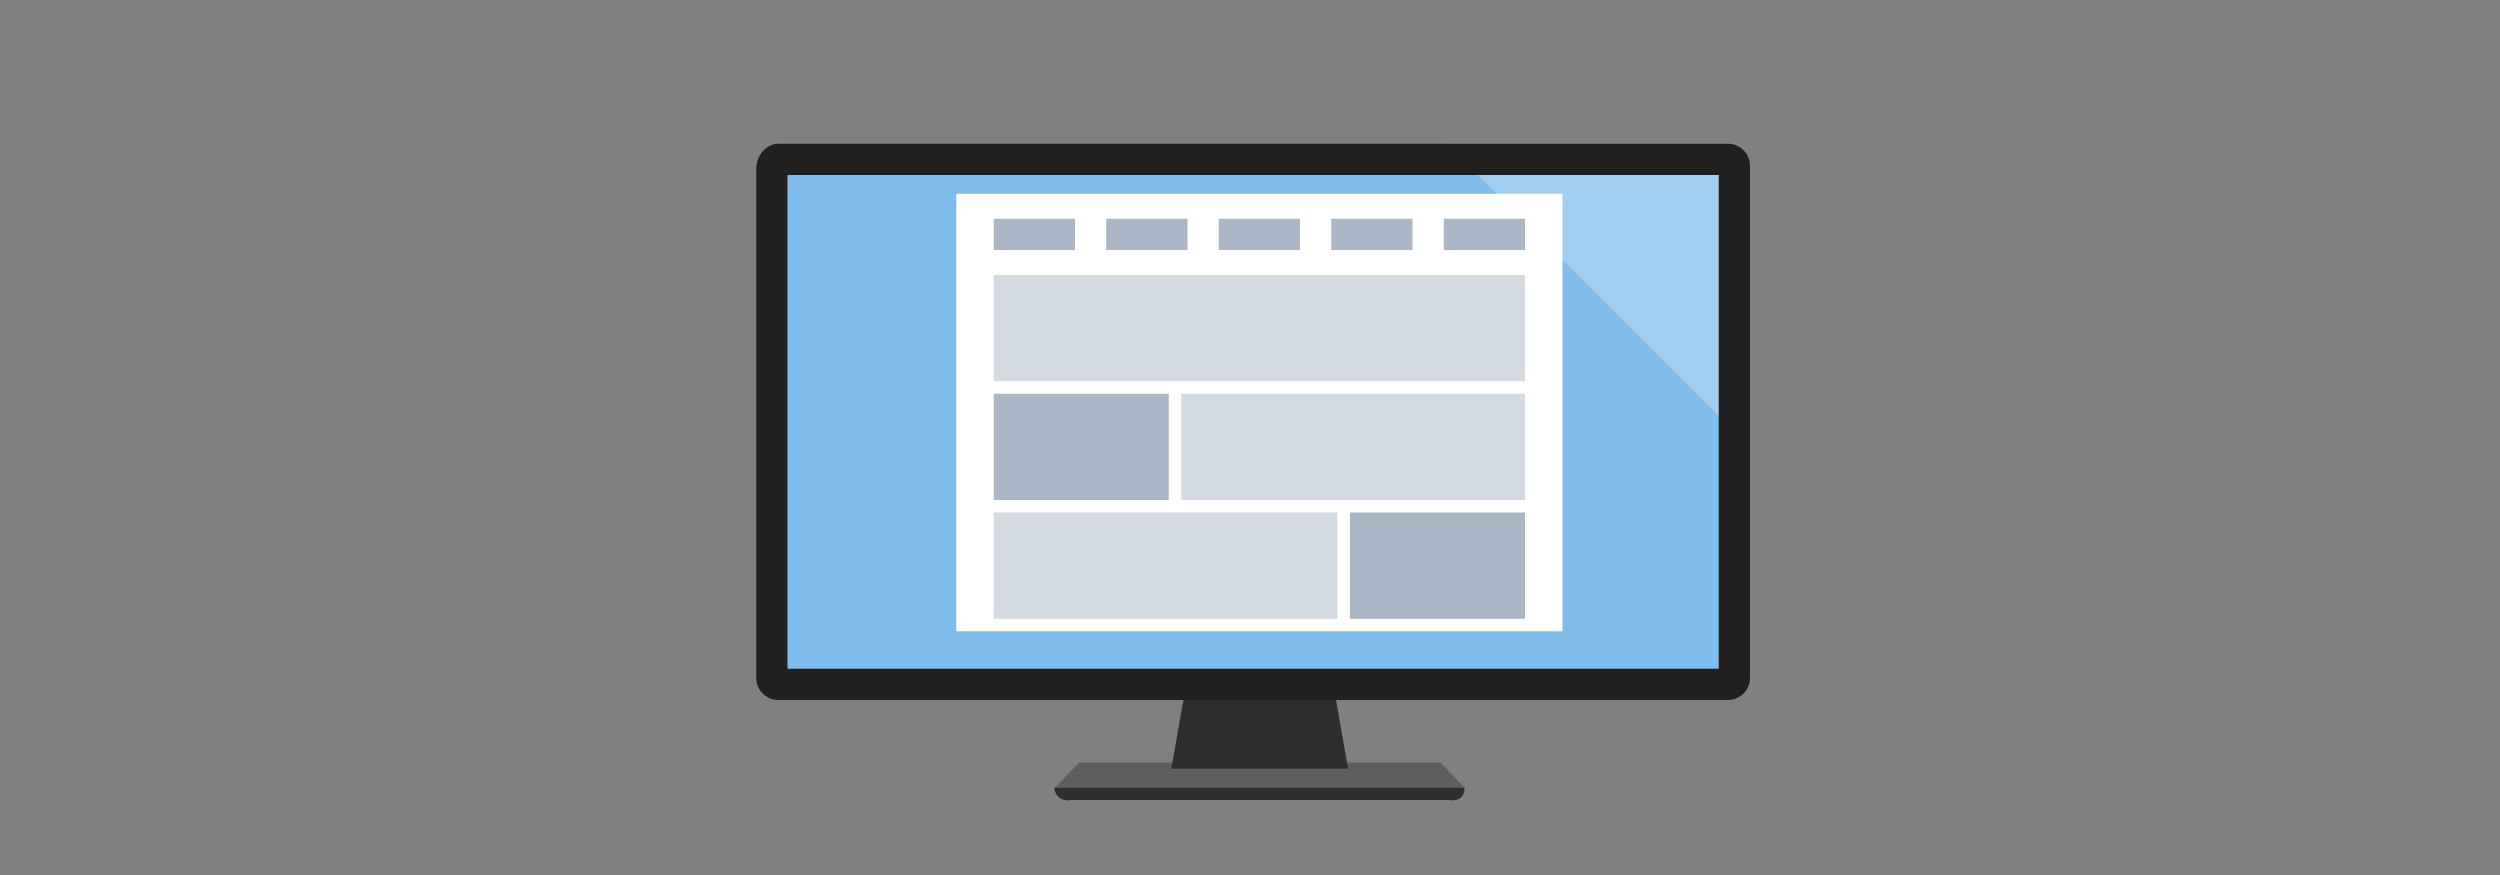 <svg xmlns="http://www.w3.org/2000/svg" viewBox="0 0 400 140"><rect x="0" y="0" width="400" height="140" fill="#808080" stroke="none"/><defs><style>.cls-7{fill:#d4dae2}.cls-8{fill:#aab5c5}</style></defs><g id="Shapes"><path fill="#80bceb" d="M276 108H124l1-83h151v83z"/><path opacity=".25" fill="#fff" d="M276.82 68.38V23h-45.38l45.38 45.38z"/><path fill="#5e5e5e" d="M234.3 126h-65.48l3.83-4h57.81l3.84 4z"/><path d="M231.71 128h-60.19c-2.78.42-2.83-2-2.83-2h65.61s.33 2.42-2.59 2zm-16.01-5h-28.29l2.29-13h23.71l2.29 13z" fill="#2e2e2e"/><path d="M276.46 23H124.54c-2 0-3.54 2-3.54 4v81.46a3.54 3.54 0 003.54 3.54h151.92a3.54 3.54 0 003.54-3.54V26.54a3.54 3.54 0 00-3.54-3.54zM275 107H126V28h149z" fill="#221f1f"/><path fill="#fff" d="M153 31h97v70h-97z"/><path class="cls-7" d="M159 44h85v17h-85z"/><path class="cls-8" d="M159 63h28v17h-28zm57 19h28v17h-28z"/><path class="cls-7" d="M189 63h55v17h-55zm-30 19h55v17h-55z"/><path class="cls-8" d="M159 35h13v5h-13zm18 0h13v5h-13zm18 0h13v5h-13zm18 0h13v5h-13zm18 0h13v5h-13z"/></g></svg>